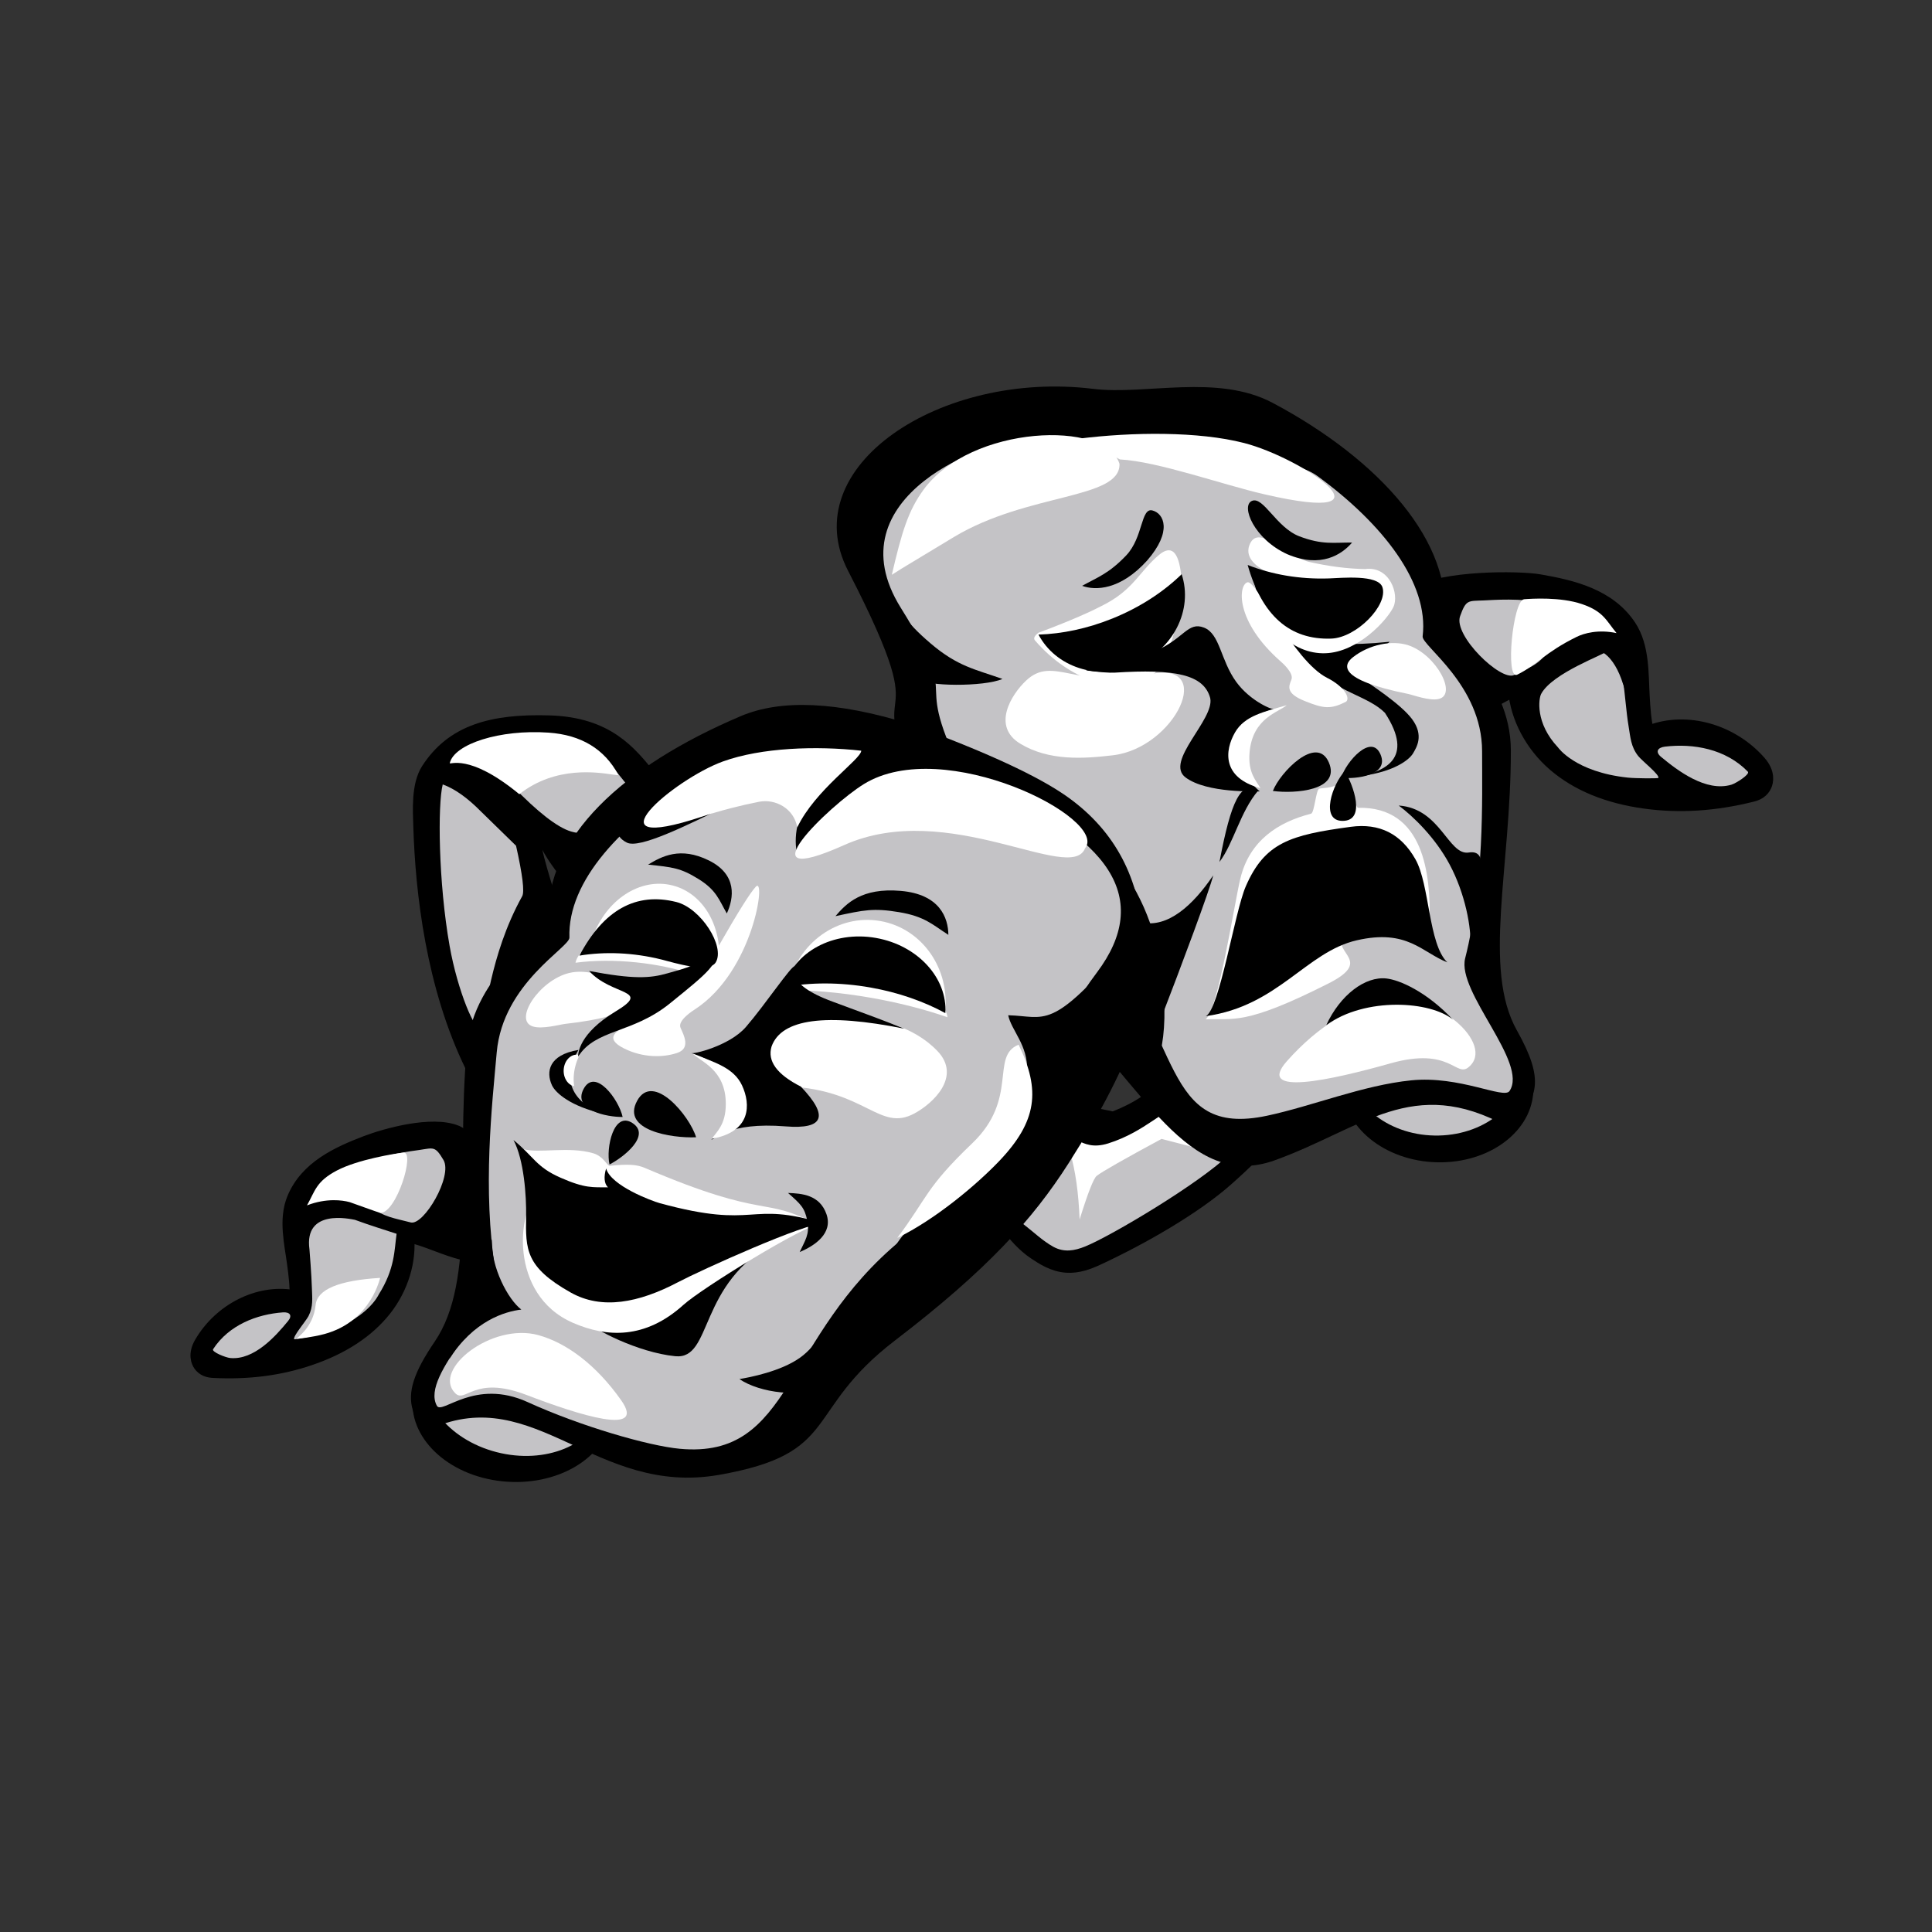 <?xml version="1.0" encoding="UTF-8"?>
<svg width="400px" height="400px" viewBox="0 0 400 400" version="1.1" xmlns="http://www.w3.org/2000/svg" xmlns:xlink="http://www.w3.org/1999/xlink">
    <rect x="0" y="0" width="400" height="400" fill="#333333" stroke="none"/>
    <!-- Generator: Sketch 58 (84663) - https://sketch.com -->
    <title>Roles</title>
    <desc>Created with Sketch.</desc>
    <g id="Roles" stroke="none" stroke-width="1" fill="none" fill-rule="evenodd">
        <g id="Group-36" transform="translate(198.5, 211) rotate(-4) translate(-198.5, -211) translate(2, 62)">
            <g id="Group-35" transform="translate(306.661, 85.132) rotate(19) translate(-306.661, -85.132) translate(239.161, 18.632)">
                <g id="Group-3" transform="translate(67.471, 66.067) scale(-1, -1) rotate(131) translate(-67.471, -66.067) translate(27.471, 11.567)" fill="#000000" stroke="#000000" stroke-width="2.637">
                    <path d="M40.373,34.985 C46.468,35.063 59.516,43.856 62.814,47.024 C67.794,51.806 73.101,57.553 73.044,65.258 C73.006,70.405 69.509,75.012 67.164,78.996 C65.849,81.23 64.604,83.346 63.818,85.556 C64.042,85.62 64.274,85.676 64.415,85.71 C72.233,87.583 78.475,94.941 79.597,103.603 C79.991,106.645 78.503,107.926 77.845,108.335 C77.312,108.668 76.715,108.837 76.073,108.837 C75.423,108.837 74.855,108.662 74.384,108.49 C66.908,105.76 60.657,102.098 55.275,97.294 C49.45,92.097 45.655,86.411 43.995,80.395 C42.316,74.311 43.074,67.788 45.822,62.936 C43.7,62.497 41.421,62.401 39.057,62.301 C34.773,62.12 30.342,61.933 26.267,59.647 C22.641,57.614 19.997,54.284 17.386,50.762 C11.686,43.075 5.283,33.989 1.442,23.415 C0.623,21.16 -0.079,18.711 0.334,16.082 C0.808,13.055 2.643,10.769 3.984,9.1 C7.446,4.788 11.708,0.378 17.061,0.378 C17.481,0.378 17.905,0.406 18.322,0.462 C20.234,0.714 21.958,1.55 23.479,2.288 C24.941,2.997 26.323,3.668 27.535,3.668 C27.685,3.668 27.833,3.658 27.976,3.637 C29.02,3.492 30.074,2.761 31.205,1.805 C34.493,6.827 37.549,17.887 40.373,34.985 Z" id="Shape"></path>
                </g>
                <path d="M45.573,14.734 C40.737,14.091 36.679,18.437 33.469,22.443 C32.139,24.103 30.761,25.885 30.421,28.063 C30.114,30.038 30.714,32.041 31.391,33.905 C34.964,43.742 40.862,52.337 46.952,60.561 C49.277,63.701 51.734,66.89 55.017,68.736 C61.914,72.614 70.649,69.661 77.751,73.063 C73.361,77.481 72.292,84.933 74.021,91.19 C75.749,97.447 79.851,102.623 84.476,106.758 C89.947,111.65 96.112,115.052 102.775,117.493 C103.23,117.66 103.752,117.821 104.169,117.561 C104.732,117.21 104.749,116.338 104.658,115.634 C103.688,108.171 98.175,101.665 91.45,100.046 C90.357,99.783 89.023,99.438 88.712,98.261 C88.558,97.674 88.725,97.05 88.916,96.478 C91.159,89.804 96.938,84.44 96.985,77.325 C97.029,70.741 92.137,65.532 87.617,61.183 C83.932,57.637 79.795,53.891 74.894,53.825 C71.76,53.783 68.81,55.277 65.816,56.286 C59.159,58.531 50.516,57.558 47.179,50.854 C44.171,44.81 47.053,37.093 51.455,32.191 C52.026,31.556 52.718,30.905 53.532,30.948 C54.659,31.009 55.321,32.299 56.016,33.274 C58.022,36.089 49.143,15.209 45.573,14.734 Z" id="Fill-4" fill="#000000" transform="translate(67.519, 66.184) scale(-1, -1) rotate(131) translate(-67.519, -66.184) "></path>
                <path d="M100.896,57.538 C100.945,57.872 101.073,58.182 100.901,58.507 L100.91,58.447 C100.717,65.67 96.528,71.084 93.775,77.128 C92.874,79.107 91.851,80.785 92.03,83.216 C92.125,84.514 93.568,88.979 92.958,89.333 C92.832,89.406 89.049,86.829 87.774,85.76 C79.334,78.685 79.265,72.488 79.265,72.488 C78.14,65.592 81.63,61.837 82.558,61.344 C86.94,59.016 98.2,61.974 98.81,61.624 C99.265,61.364 97.652,56.709 94.106,53.964 C92.97,52.942 91.733,53.502 90.79,53.942 C86.04,56.156 84.858,55.677 80.097,54.967 C77.067,54.515 74.227,41.13 77.645,38.619 C80.612,36.438 80.753,36.941 83.513,38.636 C85.287,39.726 90.134,42.437 93.83,46.265 C97.824,50.401 100.621,55.695 100.896,57.538 Z" id="Fill-10" fill="#C4C3C6" transform="translate(88.538, 63.251) scale(-1, -1) rotate(131) translate(-88.538, -63.251) "></path>
                <path d="M91.77,55.222 C94.724,55.224 96.301,58.954 94.45,65.05 C92.599,71.145 98.115,61.391 98.114,60.447 C98.112,58.32 99.52,48.096 94.209,48.093 C88.899,48.089 84.595,49.81 84.596,51.937 C84.598,54.064 86.459,55.218 91.77,55.222 Z" id="Oval" fill="#000000" transform="translate(91.439, 57.567) scale(-1, -1) rotate(131) translate(-91.439, -57.567) "></path>
                <path d="M87.212,53.202 C81.728,58.002 80.702,61.022 77.367,63.937 C75.244,65.793 72.478,49.272 74.699,48.485 C76.127,47.979 81.826,46.046 86.518,46.356 C91.21,46.667 92.219,48.317 94.999,50.306 C91.134,50.504 88.502,52.073 87.212,53.202 Z" id="Path" fill="#FFFFFF"></path>
                <path d="M121.459,78.674 C116.244,77.019 113.883,70.071 112.627,65.759 C112.184,64.236 113.075,63.732 114.484,64.455 C119.711,67.139 124.649,71.843 125.811,78.346 C125.939,79.062 122.441,78.986 121.459,78.674 Z" id="Fill-14" fill="#C4C3C6" transform="translate(119.164, 71.516) scale(-1, -1) rotate(131) translate(-119.164, -71.516) "></path>
                <path d="M31.369,58.075 C31.237,58.202 31.104,58.328 30.972,58.454 C30.893,58.56 30.813,58.644 30.734,58.771 L31.369,58.075 Z" id="Fill-16" fill="#D796A0" transform="translate(31.052, 58.423) scale(-1, -1) rotate(131) translate(-31.052, -58.423) "></path>
                <path d="M50.163,52.334 C49.773,49.449 48.128,45.358 45.229,43.614 C43.604,42.636 42.928,43.203 38.794,41.381 C37.72,40.909 37.256,40.771 36.282,40.326 C32.252,38.483 28.92,39.444 25.905,42.73 C24.038,44.764 21.938,46.543 20.36,48.893 C18.855,51.179 19.042,53.548 19.832,56.103 C21.739,62.26 35.043,83.301 40.981,90.573 C42.449,92.371 44.2,92.445 44.366,92.27 C45.331,91.253 44.113,90.474 43.675,89.65 C40.763,84.188 37.461,78.991 34.707,73.417 C33.614,71.207 33.18,69.139 33.295,67.177 C33.377,65.755 34.498,63.681 36.641,59.525 C37.749,57.375 38.474,56.123 39.516,54.746 C39.798,54.373 40.687,53.219 42.057,51.964 C42.057,51.964 43.986,50.196 46.046,49.75 C46.495,49.652 46.911,49.632 47.08,49.879 C47.13,49.951 47.229,50.149 47.051,50.686 C46.747,51.596 46.049,52.076 45.889,52.308 C44.648,54.098 44.274,55.735 44.716,57.044 C45.211,58.509 46.653,59.104 48.43,59.816 C49.925,60.414 52.012,60.864 52.235,60.324 C52.347,60.05 51.942,59.618 51.746,59.385 C50.157,57.497 50.476,54.651 50.163,52.334 Z" id="Fill-18" fill="#C4C3C6" transform="translate(35.742, 65.867) scale(-1, -1) rotate(131) translate(-35.742, -65.867) "></path>
                <path d="M33.892,55.793 C30.71,54.115 23.549,64.076 22.439,66.225 C20.935,69.134 9.296,66.475 8.5,63.902 C7.711,61.35 7.526,58.983 9.034,56.697 C10.614,54.349 12.718,52.57 14.587,50.536 C17.608,47.25 20.944,46.288 24.976,48.126 C25.95,48.57 26.415,48.708 27.489,49.179 C31.625,50.995 32.303,50.428 33.928,51.404 C33.943,51.413 33.958,51.422 33.973,51.432 C34.734,53.298 35.156,53.659 35.164,55.793 L33.892,55.793 Z" id="Shape" fill="#FFFFFF" transform="translate(21.532, 57.348) scale(-1, -1) rotate(131) translate(-21.532, -57.348) "></path>
            </g>
            <g id="Group-35-Copy" transform="translate(249.901, 162.922) rotate(-42) translate(-249.901, -162.922) translate(186.901, 100.922)">
                <g id="Group-3" transform="translate(62.728, 62.276) scale(-1, -1) rotate(131) translate(-62.728, -62.276) translate(24.728, 12.276)" fill="#000000" stroke="#000000" stroke-width="2.637">
                    <path d="M30.062,26.947 C36.842,51.069 57.12,40.029 60.126,42.92 C64.664,47.285 69.501,52.53 69.448,59.563 C69.414,64.261 66.227,68.465 64.09,72.102 C62.891,74.141 61.757,76.072 61.04,78.09 C61.245,78.148 61.456,78.199 61.584,78.23 C68.709,79.939 74.398,86.655 75.421,94.561 C75.78,97.338 74.423,98.507 73.824,98.88 C73.338,99.184 72.794,99.338 72.209,99.338 C71.616,99.338 71.098,99.178 70.67,99.022 C63.857,96.53 58.16,93.188 53.255,88.803 C47.946,84.059 44.488,78.87 42.975,73.379 C41.445,67.825 42.136,61.872 44.64,57.444 C42.706,57.043 40.629,56.955 38.474,56.864 C36.914,56.798 38.374,65.459 36.574,66.426 C33.87,67.88 27.867,61.727 25.637,60.475 C22.333,58.619 17.651,52.467 15.271,49.252 C10.076,42.236 4.815,30.973 1.315,21.322 C0.568,19.263 -0.071,17.028 0.305,14.628 C0.737,11.865 2.409,9.779 3.631,8.256 C6.787,4.32 13.55,0.345 18.429,0.345 C18.811,0.345 19.198,0.371 19.578,0.422 C21.32,0.651 22.891,1.415 24.278,2.088 C25.61,2.736 26.869,3.348 27.974,3.348 C28.111,3.348 28.246,3.339 28.376,3.32 C29.327,3.187 30.288,2.52 31.319,1.647 C34.315,6.231 33.896,14.664 30.062,26.947 Z" id="Shape"></path>
                </g>
                <path d="M43.469,14.308 C39.058,13.725 35.354,17.691 32.423,21.347 C31.209,22.862 29.951,24.487 29.639,26.474 C29.358,28.276 29.903,30.102 30.52,31.801 C33.772,40.769 39.146,48.603 44.696,56.099 C46.814,58.961 49.053,61.868 52.046,63.548 C58.334,67.08 66.304,64.381 72.78,67.48 C68.773,71.511 67.793,78.308 69.365,84.012 C70.937,89.717 74.675,94.435 78.891,98.203 C83.877,102.659 89.499,105.758 95.574,107.979 C95.989,108.132 96.465,108.278 96.846,108.04 C97.36,107.72 97.376,106.924 97.293,106.283 C96.414,99.477 91.39,93.548 85.257,92.077 C84.26,91.837 83.043,91.524 82.76,90.45 C82.62,89.916 82.773,89.346 82.948,88.824 C84.998,82.737 90.273,77.841 90.321,71.353 C90.365,65.349 85.907,60.601 81.787,56.638 C78.428,53.407 74.657,49.994 70.187,49.937 C67.328,49.901 64.636,51.266 61.905,52.188 C55.831,54.24 47.949,53.359 44.909,47.247 C42.169,41.737 44.803,34.698 48.822,30.224 C49.343,29.645 49.975,29.051 50.717,29.09 C51.745,29.144 52.348,30.32 52.982,31.208 C54.81,33.774 46.725,14.739 43.469,14.308 Z" id="Fill-4" fill="#000000" transform="translate(63.447, 61.208) scale(-1, -1) rotate(131) translate(-63.447, -61.208) "></path>
                <path d="M93.935,53.42 C93.98,53.724 94.096,54.007 93.939,54.303 L93.947,54.249 C93.766,60.836 89.942,65.776 87.426,71.289 C86.603,73.094 85.669,74.626 85.831,76.843 C85.916,78.026 87.23,82.097 86.672,82.42 C86.558,82.487 83.109,80.139 81.947,79.166 C74.253,72.719 74.194,67.068 74.194,67.068 C73.173,60.78 76.359,57.353 77.206,56.903 C81.204,54.777 91.473,57.467 92.029,57.148 C92.444,56.909 90.977,52.665 87.744,50.165 C86.708,49.234 85.58,49.745 84.719,50.147 C80.385,52.169 78.27,51.377 73.928,50.732 C71.165,50.322 69.62,38.475 72.74,36.182 C75.448,34.192 75.575,34.65 78.092,36.194 C79.709,37.187 84.129,39.655 87.498,43.144 C91.138,46.913 93.685,51.739 93.935,53.42 Z" id="Fill-10" fill="#C4C3C6" transform="translate(82.516, 58.639) scale(-1, -1) rotate(131) translate(-82.516, -58.639) "></path>
                <path d="M85.554,51.203 C88.248,51.203 89.685,54.604 87.992,60.163 C86.299,65.723 91.337,56.825 91.337,55.964 C91.337,54.024 92.628,44.7 87.784,44.7 C82.94,44.7 79.013,46.272 79.013,48.212 C79.013,50.152 80.71,51.203 85.554,51.203 Z" id="Oval" fill="#000000" transform="translate(85.253, 53.34) scale(-1, -1) rotate(131) translate(-85.253, -53.34) "></path>
                <path d="M80.843,49.897 C75.359,54.595 74.333,57.552 70.998,60.406 C68.875,62.222 66.11,46.05 68.331,45.279 C69.758,44.784 75.457,42.892 80.148,43.196 C84.84,43.499 85.848,45.115 88.628,47.062 C84.763,47.256 82.132,48.792 80.843,49.897 Z" id="Path" fill="#FFFFFF"></path>
                <path d="M112.609,72.601 C107.853,71.095 105.704,64.76 104.562,60.829 C104.158,59.44 104.971,58.98 106.256,59.639 C111.022,62.083 115.523,66.369 116.579,72.299 C116.695,72.952 113.504,72.885 112.609,72.601 Z" id="Fill-14" fill="#C4C3C6" transform="translate(110.52, 66.075) scale(-1, -1) rotate(131) translate(-110.52, -66.075) "></path>
                <path d="M30.226,54.114 C30.223,54.117 30.22,54.121 30.217,54.125 C30.215,54.128 30.214,54.131 30.212,54.135 L30.226,54.114 Z" id="Fill-16" fill="#D796A0" transform="translate(30.219, 54.124) scale(-1, -1) rotate(131) translate(-30.219, -54.124) "></path>
                <path d="M50.824,48.259 C50.471,45.629 48.973,41.899 46.33,40.31 C44.849,39.419 44.231,39.937 40.461,38.279 C39.483,37.849 39.059,37.723 38.171,37.318 C34.497,35.64 26.177,36.426 23.425,39.425 C21.721,41.282 19.804,42.905 18.363,45.049 C16.989,47.135 17.158,49.295 17.877,51.624 C19.611,57.239 28.853,76.367 34.265,82.995 C35.602,84.633 37.199,84.699 37.35,84.54 C38.232,83.611 39.267,75.46 41.338,66.855 C41.549,65.978 39.502,62.022 38.121,58.637 C36.739,55.253 40.16,51.722 41.111,50.466 C41.368,50.126 42.181,49.072 43.431,47.927 C43.431,47.927 45.191,46.313 47.071,45.905 C47.48,45.816 47.86,45.797 48.014,46.022 C48.059,46.088 48.15,46.268 47.987,46.758 C47.709,47.589 47.072,48.027 46.926,48.238 C45.793,49.871 45.45,51.364 45.853,52.558 C46.303,53.893 44.259,54.377 45.879,55.025 C47.242,55.569 49.145,55.978 49.349,55.486 C49.452,55.235 52.442,54.901 52.263,54.688 C50.815,52.967 51.109,50.371 50.824,48.259 Z" id="Fill-18" fill="#C4C3C6" transform="translate(34.801, 60.524) scale(-1, -1) rotate(131) translate(-34.801, -60.524) "></path>
                <path d="M38.835,53.962 C33.557,61.053 30.581,65.252 29.906,66.559 C29.531,67.286 29.734,70.518 30.514,76.255 C27.991,71.355 25.443,67.438 22.87,64.504 C20.631,61.952 21.412,61.81 23.383,61.657 C24.811,61.545 26.72,61.761 29.242,59.454 C35.246,53.962 36.869,47.431 38.35,48.322 C38.364,48.33 41.091,49.677 41.105,49.686 C41.118,49.694 48.114,50.292 48.121,52.24 L38.835,53.962 Z" id="Shape" fill="#FFFFFF" transform="translate(34.816, 62.248) scale(-1, -1) rotate(251) translate(-34.816, -62.248) "></path>
            </g>
            <g id="Group-99" transform="translate(247.617, 101.491) scale(-1, 1) rotate(1) translate(-247.617, -101.491) translate(153.117, 6.491)">
                <g id="Group-93">
                    <g id="Group-94" transform="translate(0.206, 0.337)">
                        <g id="Group-22" transform="translate(28.923, 144.711)">
                            <path d="M20.274,34.809 C31.138,34.029 39.679,26.441 39.351,17.862 C39.023,9.282 29.95,2.959 19.086,3.739 C8.222,4.519 -0.319,12.107 0.009,20.687 C0.337,29.266 9.41,35.589 20.274,34.809 Z" id="Oval" fill="#000000"></path>
                            <path d="M20.393,29.232 C30.328,28.58 38.108,21.519 37.771,13.461 C37.433,5.402 29.105,-0.603 19.17,0.048 C9.235,0.7 1.454,7.761 1.792,15.819 C2.129,23.878 10.457,29.883 20.393,29.232 Z" id="Oval-Copy" fill="#C4C3C6"></path>
                        </g>
                        <path d="M114.77,146.168 C133.522,132.845 139.147,119.344 146.531,108.652 C167.163,78.775 144.564,98.211 169.426,61.734 C183.072,41.713 155.503,18.162 123.603,18.167 C112.769,18.169 98.524,11.872 86.396,16.522 C62.816,25.564 45.647,40.826 45.644,57.139 C45.644,59.343 30.577,66.671 28.689,81.933 C25.707,106.051 29.028,127.542 20.388,139.306 C13.595,148.556 13.784,152.973 19.952,159.296 C40.644,151.001 49.607,163.368 66.829,172.096 C84.052,180.824 96.019,159.492 114.77,146.168 Z" id="Oval" fill="#000000" transform="translate(94.157, 94.472) rotate(-12) translate(-94.157, -94.472) "></path>
                        <path d="M120.206,22.892 C129.931,21.803 163.016,31.277 150.771,55.378 C138.525,79.479 151.533,65.739 139.078,95.613 C134.62,106.304 132.556,104.663 116.402,126.681 C100.249,148.699 106.72,169.5 84.399,166.759 C74.871,165.589 64.099,162.205 54.025,162.063 C43.952,161.921 35.252,167.66 33.941,166.049 C29.474,160.556 43.064,144.679 40.688,137.863 C35.349,122.552 34.346,105.709 33.458,95.45 C32.275,81.793 44.056,72.611 43.648,70.689 C41.34,59.821 49.845,46.779 62.412,35.764 C66.536,32.149 77.002,30.337 85.572,27.218 C114.237,25.979 110.481,23.982 120.206,22.892 Z" id="Path" fill="#C4C3C6"></path>
                        <g id="Group-28" transform="translate(40.914, 48.934)">
                            <g id="Group-29" transform="translate(54.109, 75.268) scale(1, -1) rotate(-11) translate(-54.109, -75.268) translate(4.609, 46.768)">
                                <g id="Group-32" transform="translate(28.229, 25.606) rotate(-2) translate(-28.229, -25.606) translate(1.229, 3.606)">
                                    <path d="M9.751,36.587 C10.393,36.781 9.076,43.775 10.536,43.031 C12.956,41.798 14.833,42.674 16.151,42.836 C16.864,42.924 18.639,38.382 19.391,38.431 C26.428,38.895 33.226,37.044 37.426,30.223 C40.321,25.522 50.207,5.732 53.295,4.688 C47.717,3.162 46.156,0.883 26.785,3.897 C16.671,5.47 23.809,9.377 21.079,12.137 C15.226,18.055 8.897,23.53 6.093,25.305 C4.995,26 5.795,1.301 2.808,9.972 C-0.179,18.642 -3.416,32.622 9.751,36.587 Z" id="Path-Copy-69" fill="#FFFFFF"></path>
                                    <path d="M12.4,33.309 C24.828,35.57 30.319,35.724 36.881,28.304 C40.73,23.951 49.898,5.785 53.049,5.301 C38.173,2.653 29.214,11.527 18.485,10.579 C7.757,9.632 6.427,4.026 2.054,0.438 C4.643,5.257 0.536,16.844 1.746,22.787 C2.955,28.73 6.506,32.237 12.4,33.309 Z" id="Path-Copy-10" fill="#000000"></path>
                                </g>
                                <path d="M62.859,25.882 C68.026,23.971 64.446,20.229 56.176,16.317 C52.743,14.694 50.427,11.959 48.77,10.204 C51.229,23.062 54.499,39.013 55.486,42.002 C55.765,34.421 57.692,27.794 62.859,25.882 Z" id="Path-Copy-70" fill="#000000" transform="translate(57.017, 26.103) rotate(48) translate(-57.017, -26.103) "></path>
                                <path d="M90.799,47.714 C69.782,26.299 56.517,13.614 51.004,9.659 C47.571,7.196 48.362,16.288 56.4,28.389 C61.73,36.413 68.685,42.277 77.265,45.983 L90.799,47.714 Z" id="Path-Copy-94" fill="#000000" transform="translate(69.939, 28.484) rotate(42) translate(-69.939, -28.484) "></path>
                            </g>
                            <path d="M102.921,9.169 C113.585,10.686 120.167,17.554 121.069,21.639 C114.564,18.207 112.549,17.06 105.182,16.615 C97.816,16.171 94.57,17.927 88.909,19.697 C90.992,16.047 100.696,8.852 102.921,9.169 Z" id="Path-Copy-90" fill="#000000" transform="translate(104.989, 15.399) scale(-1, 1) rotate(-138) translate(-104.989, -15.399) "></path>
                        </g>
                        <path d="M64.902,98.042 C69.382,99.879 63.821,105.983 60.489,107.366 C60.017,104.011 60.423,96.204 64.902,98.042 Z" id="Path-Copy-79" fill="#000000" transform="translate(63.457, 102.566) scale(-1, 1) rotate(-198) translate(-63.457, -102.566) "></path>
                        <path d="M85.504,97.636 C88.494,110.266 88.327,114.942 84.189,114.393 C85.817,108.938 84.403,102.351 85.504,97.636 Z" id="Path-Copy-92" fill="#000000" transform="translate(85.869, 106.036) scale(-1, 1) rotate(-151) translate(-85.869, -106.036) "></path>
                        <path d="M37.736,116.375 C42.056,116.375 42.056,106.435 50.553,104.498 C47.93,107.176 44.102,112.273 42.056,118.182 C39.85,124.555 39.557,131.809 40.539,136.178 C40.483,135.211 35.398,130.897 34.856,129.929 C33.932,128.279 32.095,121.334 32.936,122.248 C33.49,122.851 36.222,123.982 36.776,124.056 C36.696,122.13 33.416,116.375 37.736,116.375 Z" id="Path" fill="#000000" transform="translate(41.637, 120.338) rotate(4) translate(-41.637, -120.338) "></path>
                        <path d="M73.017,90.934 C78.838,93.439 70.949,101.046 67.112,102.521 C66.499,97.946 67.195,88.428 73.017,90.934 Z" id="Path-Copy-81" fill="#000000" transform="translate(71.01, 96.521) rotate(-95) translate(-71.01, -96.521) "></path>
                        <g id="Group-24" transform="translate(61.72, 76.256) rotate(6) translate(-61.72, -76.256) translate(46.72, 50.756)" fill="#000000">
                            <g id="Group-25" transform="translate(14.784, 25.477) rotate(5) translate(-14.784, -25.477) translate(2.284, 1.477)">
                                <path d="M14.779,39.498 C19.258,41.152 13.698,46.645 10.365,47.889 C9.893,44.87 10.299,37.844 14.779,39.498 Z" id="Path-Copy-86" transform="translate(13.333, 43.569) rotate(-103) translate(-13.333, -43.569) "></path>
                                <path d="M8.524,26.749 C13.728,20.074 6.759,24.203 0.779,21.192 C9.512,19.61 12.524,18.245 15.372,16.092 C18.22,13.938 23.104,4.759 24.269,0.454 C24.975,9.118 22.751,13.142 17.972,21.42 C13.939,28.406 8.215,30.701 5.788,35.058 C2.369,46.131 9.563,46.441 13.918,46.312 C7.481,47.263 3.671,45.884 2.456,44.689 C1.538,43.786 -0.76,41.862 0.746,37.857 C2.141,34.145 7.262,28.367 8.524,26.749 Z" id="Path"></path>
                            </g>
                        </g>
                        <path d="M109.857,70.895 C115.892,70.823 123.081,71.054 128.654,75.276 C134.227,79.498 129.445,85.614 126.088,88.161 C119.89,92.864 115.887,85.074 100.638,86.775 C86.313,88.373 96.818,71.05 109.857,70.895 Z" id="Path-Copy-74" fill="#FFFFFF" transform="translate(112.486, 80.289) scale(-1, 1) rotate(179) translate(-112.486, -80.289) "></path>
                        <g id="Group-33" transform="translate(109.352, 32.384) rotate(5) translate(-109.352, -32.384) translate(59.852, 12.884)" fill="#FFFFFF">
                            <path d="M42.746,16.437 C35.052,18.222 22.946,25.17 14.534,28.742 C-12.621,40.273 5.496,22.701 16.844,17.547 C25.702,13.525 39.154,11.285 50.391,10.721 C50.702,12.43 47.154,12.866 42.746,16.437 Z" id="Shape"></path>
                            <path d="M78.464,45.368 C69.283,47.846 55.283,23.542 61.519,8.092 C63.508,3.163 66.439,-0.223 72.959,-6.777 C72.985,-2.351 72.844,-9.613 73.14,8.244 C73.435,26.101 84.854,41.647 78.464,45.368 Z" id="Path-Copy-88" transform="translate(70.187, 19.383) rotate(112) translate(-70.187, -19.383) "></path>
                        </g>
                        <path d="M48.665,71.795 C52.277,71.754 56.484,74.171 58.846,77.675 C60.232,79.73 60.681,83.146 45.642,81.388 C44.698,81.277 40.999,81.441 39.34,80.449 C35.786,78.386 42.621,71.865 48.665,71.795 Z" id="Path-Copy-84" fill="#FFFFFF" transform="translate(48.923, 76.835) scale(-1, -1) rotate(157) translate(-48.923, -76.835) "></path>
                        <path d="M71.746,77.198 C72.475,78.518 73.309,79.858 69.579,81.923 C65.85,83.988 64.438,84.341 61.06,83.116 C60.075,82.421 61.086,79.939 64.368,77.739 C70.912,73.351 76.362,55.798 78.329,56.099 C80.259,56.395 81.936,63.698 73.519,73.172 C73.379,73.329 71.016,75.878 71.746,77.198 Z" id="Path" fill="#FFFFFF" transform="translate(70.299, 69.958) rotate(2) translate(-70.299, -69.958) "></path>
                        <path d="M57.268,145.337 C63.801,145.269 71.643,147.985 79.43,153.965 C87.218,159.945 71.226,159.546 58.4,158.482 C45.574,157.418 45.697,164.032 42.697,162.336 C36.266,158.808 46.336,145.451 57.268,145.337 Z" id="Path-Copy-76" fill="#FFFFFF" transform="translate(61.082, 153.976) scale(-1, -1) rotate(186) translate(-61.082, -153.976) "></path>
                        <path d="M54.983,140.853 C57.653,140.838 63.449,142.492 69.669,147.648 C64.651,144.367 51.109,145.115 43.756,151.956 C45.854,145.412 50.515,140.879 54.983,140.853 Z" id="Path-Copy-83" fill="#000000" transform="translate(56.713, 146.405) scale(-1, 1) rotate(12) translate(-56.713, -146.405) "></path>
                        <g id="Group-30" transform="translate(106.163, 64.243) scale(1, -1) rotate(-17) translate(-106.163, -64.243) translate(88.663, 52.243)">
                            <path d="M33.096,18.041 C26.316,17.858 21.112,17.989 17.485,18.434 C11.307,19.193 8.678,22.06 3.939,23.62 C0.78,24.661 -0.139,22.83 1.181,18.127 C6.45,6.347 11.899,0.457 17.529,0.457 C22.734,0.457 30.756,6.305 34.335,16.832 C34.512,17.353 34.099,17.756 33.096,18.041 Z" id="Path" fill="#FFFFFF"></path>
                            <path d="M17.147,4.255 C25.542,4.255 32.439,10.15 33.206,17.682 C28.631,15.998 23.365,15.038 17.76,15.038 C11.63,15.038 5.904,16.186 1.045,18.175 C1.556,10.409 8.57,4.255 17.147,4.255 Z" id="Combined-Shape-Copy-19" fill="#000000"></path>
                        </g>
                        <g id="Group-31" transform="translate(63.583, 60.621) rotate(-187) translate(-63.583, -60.621) translate(47.583, 48.621)">
                            <path d="M16.824,11.4 C11.684,11.043 6.794,11.893 2.553,13.665 C3.904,5.632 10.079,-0.249 17.035,0.234 C23.826,0.706 29.618,7.642 30.757,10.302 C31.895,12.961 29.705,18.804 24.614,17.938 C21.102,17.874 17.138,18.216 13.002,19.014 C8.427,19.897 2.4,26.526 0.632,22.368 C-1.136,18.209 5.187,15.633 11.567,14.402 C14.92,13.755 20.071,11.625 16.824,11.4 Z" id="Path" fill="#FFFFFF"></path>
                            <path d="M17.572,3.087 C22.82,3.087 29.632,9.624 28.533,13.356 C27.739,16.054 20.128,15.556 17.561,15.556 C11.444,15.555 5.716,16.785 0.811,18.927 C3.397,8.366 8.984,3.086 17.572,3.087 Z" id="Path-Copy-73" fill="#000000" transform="translate(14.731, 11.007) rotate(4) translate(-14.731, -11.007) "></path>
                        </g>
                        <path d="M98.947,68.849 C102.97,70.172 107.905,71.101 113.753,71.633 C110.878,72.267 108.892,72.597 107.794,72.623 C95.374,72.917 89.442,74.582 88.573,79.613 C88.03,84.097 99.217,91.865 95.08,95.53 C90.942,99.196 80.889,99.631 80.051,99.734 C83.003,96.617 84.449,93.031 82.96,89.481 C81.471,85.931 80.375,83.781 75.494,83.004 C75.761,83.336 80.36,80.982 82.915,76.727 C85.801,71.922 85.375,66.525 88.594,64.943 C91.813,63.361 92.914,66.863 98.947,68.849 Z" id="Path-2" fill="#000000"></path>
                        <path d="M81.436,91.486 C80.185,84.395 74.659,83.754 72.933,82.439 C77.572,83.394 81.747,83.786 84.078,87.121 C86.551,90.659 87.636,96.241 79.85,99.076 C80.545,97.492 82.186,95.74 81.436,91.486 Z" id="Path" fill="#FFFFFF"></path>
                        <path d="M100.821,52.423 C92.835,51.734 91.526,47.836 92.832,45.72 C94.138,43.604 98.045,48.411 103.171,48.651 C108.358,48.869 110.498,47.824 114.133,46.842 C112.899,49.441 109.096,52.988 100.821,52.423 Z" id="Path-Copy-70" fill="#000000" transform="translate(103.263, 48.833) rotate(39) translate(-103.263, -48.833) "></path>
                        <path d="M68.768,51.902 C76.132,50.305 80.357,44.107 78.254,42.621 C76.15,41.135 72.209,46.929 67.152,47.75 C62.094,48.534 59.959,47.528 56.174,46.741 C57.752,49.646 61.405,53.333 68.768,51.902 Z" id="Path-Copy-93" fill="#000000" transform="translate(67.484, 47.3) rotate(-17) translate(-67.484, -47.3) "></path>
                    </g>
                </g>
            </g>
            <g id="Group-34" transform="translate(145.734, 163.015) rotate(-6) translate(-145.734, -163.015) translate(12.234, 41.515)">
                <g id="Group-88" transform="translate(113.82, 122.686) rotate(-5) translate(-113.82, -122.686) translate(9.32, 15.686)">
                    <g id="Group-26" transform="translate(104.756, 106.998) scale(1, -1) rotate(142) translate(-104.756, -106.998) translate(36.256, 25.498)">
                        <g id="Group-3" transform="translate(2.112, 8.61)" fill="#000000" stroke="#000000" stroke-width="2.637">
                            <path d="M125.39,153.262 C118.577,150.77 112.88,147.428 107.975,143.043 C102.666,138.299 99.208,133.11 97.695,127.619 C96.165,122.065 96.856,116.112 99.36,111.684 C97.426,111.283 95.349,111.195 93.194,111.104 C89.29,110.939 85.253,110.768 81.538,108.681 C78.234,106.826 75.824,103.787 73.445,100.572 C68.25,93.556 62.415,85.263 58.914,75.612 C58.168,73.553 57.528,71.318 57.904,68.918 C58.337,66.155 60.009,64.069 61.231,62.546 C64.386,58.61 68.27,54.585 73.149,54.585 C73.531,54.585 73.918,54.611 74.298,54.662 C76.04,54.891 77.611,55.655 78.998,56.328 C80.33,56.976 81.589,57.588 82.694,57.588 C82.831,57.588 82.966,57.579 83.096,57.56 C84.289,57.394 85.496,56.387 86.838,55.188 L87.786,54.34 C95.981,47.006 85.88,52.749 96.373,49.826 C97.485,49.516 85.023,49.756 85.216,49.61 C85.185,49.516 98.06,48.878 97.968,48.673 C97.219,47.023 96.132,45.447 94.981,43.779 C92.983,40.883 111.097,25.85 108.922,20.302 C108.891,20.361 108.859,20.419 108.828,20.476 C108.721,20.677 108.613,20.877 108.501,21.073 C105.807,25.832 101.368,28.254 97.073,30.596 C95.413,31.502 93.844,32.358 92.383,33.337 C91.29,34.07 90.242,34.889 89.13,35.755 C87.277,37.2 85.36,38.696 83.17,39.813 C79.773,41.547 76.016,42.321 70.987,42.321 C68.83,42.321 66.637,42.181 64.516,42.046 C62.441,41.914 60.295,41.777 58.233,41.777 C56.518,41.777 55.015,41.872 53.638,42.064 C52.916,42.165 52.196,42.298 51.433,42.438 C49.797,42.74 48.106,43.051 46.327,43.051 L46.157,43.05 C38.877,42.97 19.844,46.27 14.52,41.18 C8.421,35.348 8.837,39.805 3.967,32.721 C0.601,27.823 -0.244,27.126 0.863,20.012 C1.189,17.916 2.192,17.023 3.014,16.644 C2.841,15.793 23.999,9.584 26.742,18.663 L35.315,25.141 C35.683,26.358 43.912,24.698 44.551,25.485 C46.245,27.568 51.634,28.693 55.844,28.693 C56.327,28.693 56.779,28.677 57.187,28.648 C57.36,28.635 57.563,28.573 57.619,28.553 C57.862,28.46 58.037,28.291 58.103,28.228 C58.273,28.065 75.934,12.137 90.447,4.511 C95.994,1.596 102.626,-2.151 113.879,2.225 C125.131,6.601 131.673,11.909 133.299,21.174 C133.966,24.98 131.547,29.736 130.162,32.737 C124.503,45.005 114.826,62.166 100.859,74.26 C98.49,76.311 95.595,78.514 92.085,79.297 C91.298,79.474 90.488,79.563 89.678,79.563 C86.385,79.563 83.478,78.135 81.703,75.644 C81.59,75.484 81.477,75.317 81.364,75.148 C81.29,75.039 81.202,74.907 81.114,74.783 C81.086,74.812 81.057,74.845 81.026,74.879 C77.77,78.504 75.276,84.44 77.497,88.906 C79.567,93.068 84.447,93.517 86.449,93.517 C88.225,93.517 90.065,93.211 91.772,92.635 C92.399,92.424 93.022,92.188 93.646,91.952 C95.836,91.126 95.808,87.882 98.335,87.882 L98.472,87.883 C104.028,87.954 111.84,94.269 114.846,97.16 C119.384,101.525 124.221,106.77 124.168,113.803 C124.134,118.501 120.947,122.705 118.81,126.342 C117.611,128.381 116.477,130.312 115.76,132.33 C115.965,132.388 116.176,132.439 116.304,132.47 C123.429,134.179 129.118,140.895 130.141,148.801 C130.5,151.578 129.143,152.747 128.544,153.12 C128.058,153.424 127.514,153.578 126.929,153.578 C126.336,153.578 125.818,153.418 125.39,153.262 Z" id="Fill-1"></path>
                        </g>
                        <path d="M60.472,39.568 C60.472,39.568 59.995,39.75 59.455,39.79 C55.517,40.082 47.693,39.182 44.93,35.782 C43.987,34.621 43.519,33.102 43.073,31.628 C42.371,29.305 41.669,26.98 40.967,24.656 C38.624,16.902 24.781,33.639 30.766,39.362 C35.582,43.967 41.608,49.047 48.293,49.121 C50.701,49.148 53.067,48.49 55.455,48.155 C65.096,46.804 75.493,50.619 84.301,46.122 C87.534,44.472 90.242,41.82 93.284,39.781 C98.63,36.197 105.34,34.178 108.642,28.345 C109.181,27.395 109.638,26.33 110.477,25.692 C111.314,25.053 112.702,25.102 113.139,26.114 C113.334,26.566 113.295,27.09 113.291,27.589 C113.251,33.441 118.353,37.584 120.732,42.825 C121.007,43.43 121.252,44.09 121.185,44.762 C121.015,46.461 119.146,47.147 117.633,47.569 C107.243,50.463 98.722,58.342 90.417,65.764 C88.952,67.073 87.378,68.425 85.503,68.688 C82.25,69.144 79.387,66.222 76.131,65.792 C71.72,65.208 68.016,69.174 65.086,72.83 C63.871,74.345 62.613,75.971 62.302,77.957 C62.02,79.759 62.566,81.585 63.182,83.284 C66.434,92.252 71.808,100.087 77.358,107.583 C79.476,110.444 81.715,113.351 84.709,115.032 C90.997,118.563 98.967,115.864 105.442,118.963 C101.435,122.994 100.455,129.791 102.027,135.495 C103.599,141.2 107.337,145.918 111.553,149.686 C116.54,154.143 122.161,157.241 128.237,159.463 C128.652,159.615 129.128,159.761 129.508,159.524 C130.023,159.203 130.039,158.408 129.956,157.766 C129.076,150.961 124.052,145.031 117.919,143.56 C116.922,143.321 115.706,143.007 115.423,141.934 C115.282,141.399 115.435,140.829 115.61,140.307 C117.66,134.22 122.936,129.324 122.983,122.836 C123.028,116.832 118.569,112.084 114.45,108.122 C111.091,104.891 107.32,101.477 102.849,101.42 C99.991,101.384 97.299,102.749 94.567,103.671 C88.493,105.723 80.611,104.842 77.571,98.73 C74.832,93.22 77.466,86.181 81.484,81.708 C82.006,81.128 82.638,80.534 83.38,80.573 C84.408,80.627 85.011,81.803 85.644,82.692 C87.472,85.257 90.821,86.07 93.734,85.42 C96.645,84.769 99.2,82.897 101.532,80.878 C113.619,70.412 123.304,55.161 130.203,40.202 C131.456,37.486 132.659,34.488 132.135,31.498 C130.828,24.047 123.583,19.677 117.904,16.656 C113.253,14.181 111.295,12.104 108.655,11.565 C106.621,11.15 102.453,10.738 93.563,15.41 C79.893,22.592 62.827,37.709 61.758,38.733 C61.64,38.847 61.189,39.294 60.472,39.568 Z" id="Fill-4" fill="#000000"></path>
                        <g id="Group-5" transform="translate(112.485, 20.707) rotate(5) translate(-112.485, -20.707) translate(90.985, 2.207)">
                            <path d="M0.55,18.545 C6.988,14.589 9.015,12.959 10.774,12.102 C15.426,9.835 29.488,14.425 30.903,15.78 C32.131,16.957 31.986,17.9 30.557,18.665 C30.093,18.914 29.048,20.475 27.423,23.349 C20.678,26.93 15.829,28.679 12.877,28.596 C5.664,28.396 -1.116,19.569 0.55,18.545 Z" id="Fill-6" fill="#C4C3C6"></path>
                            <path d="M19.177,14.986 C21.585,15.212 23.805,14.998 25.816,14.521 C33.706,12.646 38.375,6.699 38.56,7.207 C39.047,13.26 36.593,18.317 31.198,22.378 C23.105,28.469 13.554,31.038 10.621,28.236 C10.234,27.865 15.06,28.033 19.177,14.986 Z" id="Path-Copy-2" fill="#FFFFFF" transform="translate(24.61, 18.272) rotate(231) translate(-24.61, -18.272) "></path>
                        </g>
                        <g id="Group-8" transform="translate(19.209, 37.959) rotate(-36) translate(-19.209, -37.959) translate(6.709, 22.959)">
                            <path d="M5.913,0.316 C5.633,-0.099 14.605,4.205 18.271,7.87 C19.953,9.551 21.175,11.624 21.954,13.846 C23.132,17.208 24.441,20.56 24.74,24.245 C25.034,27.86 22.27,30.274 19.108,29.022 C16.797,28.107 15.061,26.162 12.944,24.902 C12.313,24.209 11.682,23.517 11.052,22.824 C2.638,12.583 2.5,10.901 0.809,6.825 C0.048,4.992 0.526,2.972 0.614,2.654 C0.732,2.228 0.655,1.695 1.085,1.471 C1.59,1.208 1.862,1.717 2.066,2.051 C3.32,4.092 7.292,10.497 7.709,10.04 C8.803,11.336 13.592,17.486 14.597,18.861 C15.047,19.3 9.879,9.638 9.377,9.127 C8.78,8.227 6.969,4.165 6.174,1.913 C5.708,0.592 6.14,0.652 5.913,0.316 Z" id="Fill-8" fill="#C4C3C6"></path>
                            <path d="M18.377,8.061 C20.04,9.763 21.249,11.861 22.019,14.11 C22.955,16.841 23.973,19.566 24.492,22.463 C22.618,21.791 18.695,14.091 14.532,9.795 C11.811,6.988 6.965,3.736 6.695,3.324 C6.339,2.397 5.542,-0.09 6.498,0.005 C8.942,0.247 15.771,5.395 18.377,8.061 Z" id="Path" fill="#FFFFFF"></path>
                            <path d="M10.297,10.197 C12.53,12.226 14.906,13.929 16.85,16.607 C17.742,17.836 18.38,19.36 18.775,20.997 C19.256,22.987 19.782,24.97 20.031,27.086 C19.011,26.612 16.951,21.017 14.719,17.914 C13.26,15.887 10.64,13.555 10.497,13.256 C9.84,10.856 10.162,11.391 9.962,11.237 C9.446,10.839 9.338,10.209 9.471,9.479 C9.684,9.835 10.029,9.953 10.297,10.197 Z" id="Path-Copy-66" fill="#FFFFFF" transform="translate(14.725, 18.282) rotate(169) translate(-14.725, -18.282) "></path>
                        </g>
                        <path d="M115.469,138.047 C114.646,139.853 113.712,141.384 113.873,143.601 C113.959,144.785 115.273,148.855 114.715,149.178 C114.6,149.245 111.151,146.898 109.989,145.924 C102.295,139.477 102.237,133.826 102.237,133.826 C101.215,127.538 102.874,124.078 103.745,120.797 C105.295,120.922 109.753,121.374 112.825,121.51 C113.791,121.734 123.482,123.439 119.093,130.81 C119.021,130.93 116.527,135.728 115.469,138.047 Z M110.553,117.758 C107.568,118.639 105.508,118.016 101.971,117.491 C99.207,117.08 97.663,105.233 100.783,102.94 C103.491,100.95 103.618,101.409 106.135,102.952 C107.752,103.945 112.172,106.414 115.541,109.902 C117.251,111.674 118.721,113.678 119.823,115.48 C119.54,115.393 119.228,115.346 118.885,115.346 C115.001,115.346 111.706,116.357 110.553,117.758 Z" id="Shape" fill="#C4C3C6"></path>
                        <path d="M115.245,118.559 C115.06,118.533 108.692,118.204 108.526,118.133 C105.433,116.821 106.822,103.611 108.984,104.77 C110.407,105.533 117.15,109.775 120.244,113.568 C123.338,117.362 122.733,119.208 123.118,122.632 C121.573,121.132 119.966,120.148 118.526,119.517 C117.249,118.959 116.102,118.677 115.245,118.559 Z" id="Shape" fill="#FFFFFF"></path>
                        <path d="M105.511,129.503 C112.142,134.967 114.646,139.093 113.022,141.88 C110.586,146.06 112.291,149.689 112.025,149.81 C111.979,149.83 109.6,147.661 108.019,145.701 C101.6,137.742 105.662,129.278 105.511,129.503 Z" id="Path" fill="#FFFFFF" transform="translate(108.941, 139.654) rotate(-13) translate(-108.941, -139.654) "></path>
                        <path d="M112.368,37.183 L121.811,33.498 C125.518,31.971 128.682,31.28 131.302,31.426 C130.651,35.669 124.227,50.424 116.921,61.656 C111.712,69.663 104.913,76.141 104.625,74.552 C104.17,72.044 108.606,60.482 107.116,46.305 C107.007,45.263 108.757,42.222 112.368,37.183 Z" id="Fill-12" fill="#C4C3C6"></path>
                        <path d="M125.408,157.936 C120.652,156.431 118.504,150.096 117.361,146.165 C116.958,144.776 117.771,144.316 119.056,144.974 C123.821,147.419 128.322,151.704 129.378,157.634 C129.494,158.287 126.304,158.22 125.408,157.936 Z" id="Fill-14" fill="#C4C3C6"></path>
                        <path d="M79.663,82.956 C79.66,82.959 79.657,82.963 79.655,82.967 C79.653,82.97 79.651,82.973 79.649,82.977 L79.663,82.956 Z" id="Fill-16" fill="#D796A0"></path>
                        <path d="M90.496,78.299 C90.143,75.668 88.645,71.939 86.002,70.35 C84.52,69.459 83.903,69.977 80.133,68.319 C79.154,67.889 78.731,67.763 77.843,67.358 C74.168,65.68 71.128,66.558 68.376,69.558 C66.672,71.414 64.755,73.037 63.314,75.181 C61.94,77.267 62.109,79.428 62.828,81.757 C64.562,87.371 76.683,106.549 82.095,113.177 C83.433,114.816 85.03,114.881 85.181,114.722 C86.062,113.794 84.952,113.085 84.552,112.333 C81.901,107.354 78.892,102.617 76.383,97.536 C75.388,95.521 74.994,93.636 75.1,91.847 C75.176,90.549 76.2,88.657 78.157,84.866 C79.169,82.905 79.832,81.762 80.783,80.506 C81.04,80.166 81.852,79.112 83.103,77.967 C83.103,77.967 84.863,76.353 86.742,75.945 C87.152,75.856 87.531,75.837 87.686,76.062 C87.731,76.128 87.821,76.308 87.658,76.798 C87.381,77.629 86.743,78.067 86.597,78.278 C85.464,79.911 85.122,81.404 85.525,82.598 C85.975,83.933 87.29,84.475 88.91,85.123 C90.274,85.668 92.177,86.077 92.38,85.584 C92.483,85.334 92.113,84.941 91.935,84.728 C90.487,83.007 90.78,80.411 90.496,78.299 Z" id="Fill-18" fill="#C4C3C6"></path>
                        <path d="M85.968,74.355 C83.069,72.824 76.543,81.916 75.531,83.877 C74.16,86.532 63.554,84.106 62.828,81.757 C62.109,79.428 61.94,77.267 63.314,75.181 C64.755,73.037 66.672,71.414 68.376,69.558 C71.128,66.558 74.168,65.68 77.843,67.358 C78.731,67.763 79.154,67.889 80.133,68.319 C83.903,69.977 84.52,69.459 86.002,70.35 C86.016,70.358 86.029,70.366 86.043,70.375 C86.736,72.079 87.121,72.408 87.128,74.355 L85.968,74.355 Z" id="Shape" fill="#FFFFFF"></path>
                        <path d="M58.31,38.215 C58.964,39.07 61.431,44.841 60.67,46.24 C59.5,48.393 54.559,46.094 53.771,45.559 C52.893,46.107 54.312,47.269 53.339,47.698 C52.451,48.091 51.869,47.311 51.427,46.664 C50.514,45.327 49.621,43.955 48.884,42.497 C48.199,41.142 47.727,39.659 46.944,37.686 C49.119,38.421 56.874,36.338 58.31,38.215 Z" id="Fill-22" fill="#C4C3C6"></path>
                        <path d="M57.915,37.874 L57.962,38.044 C58.305,39.281 58.463,40.39 58.183,40.906 C57.013,43.058 52.072,40.76 51.284,40.225 C50.406,40.773 51.825,41.934 50.851,42.364 C49.964,42.757 49.382,41.977 48.94,41.33 C48.445,40.605 47.956,39.87 47.495,39.116 C47.326,38.668 47.146,38.193 46.944,37.686 C48.965,38.369 55.806,36.618 57.915,37.874 Z" id="Combined-Shape" fill="#FFFFFF"></path>
                        <path d="M40.196,46.099 C39.488,44.858 37.606,44.123 38.635,41.99 C39.95,42.436 39.274,44.331 40.83,44.688 C41.03,43.518 40.081,41.079 42.794,41.883 C43.489,42.088 43.792,40.88 43.493,39.914 C43.163,38.849 42.957,37.738 43.001,36.494 C43.957,38.522 44.146,36.604 45.098,38.635 C45.837,40.212 47.345,45.736 48.061,47.326 C48.244,47.733 47.648,47.889 47.261,47.908 C45.116,46.323 42.487,47.004 40.196,46.099 Z" id="Fill-24" fill="#C4C3C6"></path>
                    </g>
                </g>
                <g id="Group-96" transform="translate(24.444, 0)">
                    <g id="Group-93" transform="translate(121.333, 121.485) rotate(20) translate(-121.333, -121.485) translate(27.833, 26.485)">
                        <g id="Group-94" transform="translate(0.217, 0.354)">
                            <g id="Group-22" transform="translate(29.37, 146.23)">
                                <path d="M21.757,37.396 C33.159,36.604 42.122,28.899 41.778,20.188 C41.434,11.476 31.912,5.056 20.51,5.848 C9.109,6.64 0.145,14.345 0.49,23.056 C0.834,31.768 10.356,38.188 21.757,37.396 Z" id="Oval" fill="#000000"></path>
                                <path d="M21.576,31.701 C32.002,31.06 40.168,24.115 39.813,16.189 C39.459,8.262 30.719,2.356 20.292,2.996 C9.865,3.637 1.7,10.582 2.054,18.509 C2.409,26.436 11.149,32.342 21.576,31.701 Z" id="Oval-Copy" fill="#C4C3C6" transform="translate(20.934, 17.349) rotate(8) translate(-20.934, -17.349) "></path>
                            </g>
                            <path d="M115.735,146.667 C135.42,132.656 145.133,122.553 152.887,111.313 C167.33,90.373 173.022,75.092 169.962,65.47 C169.768,52.913 164.992,42.98 155.633,35.672 C149.765,31.089 138.91,25.587 123.069,19.165 C108.376,14.049 96.786,13.122 88.299,16.383 C63.548,25.895 47.026,40.057 47.018,57.203 C47.017,59.519 31.201,67.227 29.215,83.269 C26.076,108.62 29.555,131.207 20.483,143.576 C15.993,149.697 14.407,153.805 15.463,157.665 C16.084,159.938 16.759,159.084 19.157,161.545 C40.878,152.821 52.67,176.779 78.306,173.217 C103.941,169.654 96.05,160.677 115.735,146.667 Z" id="Oval" fill="#000000" transform="translate(92.956, 94.03) rotate(-12) translate(-92.956, -94.03) "></path>
                            <path d="M122.915,24.206 C152.291,30.157 162.695,41.578 154.128,58.467 C141.277,83.8 165.23,62.35 152.158,93.751 C147.48,104.989 144.813,95.619 123.933,119.946 C103.053,144.273 109.679,168.679 86.188,170.611 C79.724,171.143 65.181,169.593 53.493,166.565 C41.805,163.537 36.492,172.273 35.117,170.58 C30.429,164.806 44.691,148.117 42.197,140.952 C36.595,124.858 35.542,107.153 34.609,96.37 C33.368,82.014 45.732,72.362 45.304,70.343 C42.881,58.918 51.807,45.209 64.996,33.63 C69.324,29.831 80.308,27.926 89.302,24.647 C109.358,23.779 120.562,23.632 122.915,24.206 Z" id="Path" fill="#C4C3C6"></path>
                            <g id="Group-28" transform="translate(37.397, 49.997)">
                                <path d="M43.202,76.218 C51.091,76.172 60.76,80.118 61.958,81.327 C52.247,83.138 31.149,100.322 24.887,101.95 C40.309,91.746 35.313,76.264 43.202,76.218 Z" id="Path-Copy-77" fill="#000000" transform="translate(43.422, 89.084) scale(-1, -1) rotate(-4) translate(-43.422, -89.084) "></path>
                                <path d="M24.512,100.575 C32.056,101.424 39.787,99.51 45.282,90.314 C47.91,85.915 64.436,67.149 67.656,65.848 C50.852,64.686 55.083,77.187 22.984,80.416 C21.393,80.576 19.053,85.698 14.891,88.467 C13.78,89.205 13.102,73.593 9.857,77.345 C6.612,81.096 9.896,98.931 24.512,100.575 Z" id="Path-Copy-69" fill="#FFFFFF" transform="translate(38.184, 83.265) rotate(7) translate(-38.184, -83.265) "></path>
                                <path d="M13.917,79.224 C20.106,80.313 37.389,75.319 45.362,73.244 C50.039,72.026 65.313,66.225 68.61,66.161 C55.446,63.516 58.552,68.288 30.637,65.277 C28.884,65.088 27.126,65.495 23.576,66.992 C23.097,67.194 21.795,65.49 19.614,65.505 C14.243,65.542 8.793,68.912 5.356,68.922 C3.188,68.928 6.691,71.231 8.094,72.458 C10.66,74.702 13.701,76.791 13.409,77.725 C12.624,80.234 8.939,78.347 13.917,79.224 Z" id="Path-Copy-71" fill="#FFFFFF" transform="translate(36.638, 72.305) rotate(7) translate(-36.638, -72.305) "></path>
                                <path d="M22.558,94.323 C29.791,95.916 36.666,92.267 43.215,85.773 C47.057,81.963 65.057,66.144 68.487,65.351 C51.835,65.365 56.018,70.607 34.795,71.245 C33.225,71.292 24.12,70.788 22.085,67.625 C22.085,69.346 22.595,70.787 23.612,71.239 C20.562,72.141 19.164,72.864 13.636,72.21 C8.108,71.557 7.173,69.715 2.018,67.596 C5.32,70.887 8.004,77.994 9.129,81.903 C11.044,88.557 12.075,92.016 22.558,94.323 Z" id="Path-Copy-10" fill="#000000" transform="translate(35.252, 80.023) rotate(7) translate(-35.252, -80.023) "></path>
                                <path d="M68.134,65.864 C72.243,66.914 72.837,70.575 73.183,73.407 C70.677,71.029 69.901,70.234 67.062,69.927 C64.224,69.62 62.972,70.838 60.79,72.066 C61.806,68.867 64.025,64.813 68.134,65.864 Z" id="Path-Copy-70" fill="#000000" transform="translate(66.987, 69.551) scale(-1, 1) rotate(-75) translate(-66.987, -69.551) "></path>
                                <path d="M100.164,20.415 C107.782,19.249 109.461,22.395 121.334,1.959 C124.762,-3.943 125.083,5.835 123.267,18.331 C121.246,32.236 114.542,54.197 109.86,60.372 C106.678,64.568 69.413,90.688 92.644,60.205 C115.876,29.721 102.604,26.504 100.164,20.415 Z" id="Path" fill="#000000"></path>
                            </g>
                            <path d="M64.213,105.643 C68.555,107.376 63.16,113.15 59.928,114.46 C59.473,111.289 59.872,103.909 64.213,105.643 Z" id="Path-Copy-79" fill="#000000" transform="translate(62.808, 109.921) scale(-1, 1) rotate(-45) translate(-62.808, -109.921) "></path>
                            <path d="M73.515,96.665 C79.877,99.438 71.257,107.854 67.065,109.485 C66.394,104.423 67.153,93.891 73.515,96.665 Z" id="Path-Copy-81" fill="#000000" transform="translate(71.324, 102.846) rotate(-95) translate(-71.324, -102.846) "></path>
                            <g id="Group-24" transform="translate(53.325, 101.272) rotate(6) translate(-53.325, -101.272) translate(42.325, 91.772)">
                                <g id="Group-25" transform="translate(11.106, 9.459) rotate(5) translate(-11.106, -9.459) translate(1.106, 0.959)">
                                    <path d="M16.119,4.16 C20.828,5.897 14.986,11.661 11.484,12.966 C10.987,9.797 11.41,2.423 16.119,4.16 Z" id="Path-Copy-86" fill="#000000" transform="translate(14.601, 8.432) rotate(-103) translate(-14.601, -8.432) "></path>
                                    <path d="M5.785,4.375 C7.575,4.357 11.458,6.092 15.622,11.503 C12.262,8.06 6.429,5.255 1.495,12.444 C-0.197,6.379 2.791,4.404 5.785,4.375 Z" id="Path-Copy-83" fill="#000000" transform="translate(8.313, 8.409) scale(-1, 1) rotate(136) translate(-8.313, -8.409) "></path>
                                    <path d="M7.208,8.488 C7.107,8.477 7.006,8.459 6.905,8.434 C5.467,8.071 4.518,6.335 4.784,4.558 C5.044,2.824 6.364,1.691 7.763,1.973 C7.441,2.715 7.195,3.569 7.056,4.499 C6.841,5.931 6.913,7.318 7.208,8.488 L7.208,8.488 Z" id="Path" fill="#FFFFFF" transform="translate(6.251, 5.209) rotate(-16) translate(-6.251, -5.209) "></path>
                                </g>
                            </g>
                            <g id="Group-20" transform="translate(72.19, 132.799) rotate(3) translate(-72.19, -132.799) translate(38.438, 113.122)"></g>
                            <path d="M104.77,75.926 C111.104,75.85 118.649,76.093 124.497,80.531 C130.345,84.968 125.326,91.397 121.803,94.074 C115.299,99.018 111.098,90.829 95.094,92.618 C80.061,94.299 91.086,76.089 104.77,75.926 Z" id="Path-Copy-74" fill="#FFFFFF" transform="translate(107.529, 85.8) scale(-1, -1) rotate(179) translate(-107.529, -85.8) "></path>
                            <path d="M82.573,66.509 C76.297,72.418 65.154,30.893 70.212,15.173 C73.235,5.778 79.375,-1.284 83.244,3.326 C86.958,7.749 74.422,44.073 78.662,46.581 C78.742,46.629 79.277,46.143 80.265,45.124 C80.577,44.802 81.147,44.2 81.975,43.317 C85.745,39.348 89.643,37.221 93.668,36.938 C92.804,38.85 84.462,57.285 82.573,66.509 Z" id="Path-Copy-89" fill="#000000" transform="translate(81.3, 34.479) scale(-1, 1) rotate(114) translate(-81.3, -34.479) "></path>
                            <path d="M87.8,39.692 C86.422,35.899 82.247,34.614 79.083,35.841 C75.425,37.258 71.674,38.942 67.932,40.956 C45.405,53.077 60.843,34.346 70.258,28.929 C77.606,24.701 88.766,22.347 98.088,21.753 C98.345,23.551 90.122,31.328 87.8,39.692 Z" id="Shape" fill="#FFFFFF"></path>
                            <path d="M127.276,63.186 C122.337,69.307 98.195,39.513 104.758,21.143 C107.587,13.224 121.219,-8.554 116.262,14.52 C111.305,37.594 133.993,58.76 127.276,63.186 Z" id="Path-Copy-88" fill="#FFFFFF" transform="translate(116.083, 34.11) scale(-1, 1) rotate(112) translate(-116.083, -34.11) "></path>
                            <path d="M48.557,77.057 C52.349,77.011 56.764,79.549 59.241,83.23 C60.694,85.389 61.163,88.979 45.378,87.139 C44.387,87.024 40.503,87.198 38.763,86.156 C35.033,83.991 42.212,77.133 48.557,77.057 Z" id="Path-Copy-84" fill="#FFFFFF" transform="translate(48.823, 82.352) scale(-1, -1) rotate(157) translate(-48.823, -82.352) "></path>
                            <path d="M71.195,84.734 C72.119,86.122 74.081,88.554 71.411,90 C68.742,91.445 64.656,92.26 60.372,90.972 C56.088,89.683 57.68,87.616 61.84,85.303 C64.946,83.577 69.7,77.312 76.102,66.508 C78.768,59.092 80.56,54.681 81.478,53.272 C83.214,50.607 84.116,70.544 73.443,80.502 C73.266,80.667 70.27,83.347 71.195,84.734 Z" id="Path" fill="#FFFFFF"></path>
                            <path d="M52.378,152.84 C58.341,152.775 65.498,155.377 72.606,161.102 C79.714,166.827 65.12,166.442 53.414,165.422 C41.708,164.402 41.821,170.733 39.083,169.109 C33.213,165.731 42.401,152.947 52.378,152.84 Z" id="Path-Copy-76" fill="#FFFFFF" transform="translate(55.861, 161.108) scale(-1, -1) rotate(186) translate(-55.861, -161.108) "></path>
                            <path d="M109.036,143.515 C111.907,143.488 114.79,145.687 116.671,148.296 C117.774,149.826 119.888,154.14 121.081,154.615 C117.259,153.507 113.478,150.79 108.668,150.761 C103.738,150.73 97.802,153.412 95.873,154.332 C97.649,149.597 104.233,143.56 109.036,143.515 Z" id="Path-Copy-80" fill="#000000" transform="translate(108.477, 149.065) scale(-1, 1) rotate(-135) translate(-108.477, -149.065) "></path>
                            <path d="M28.373,138.969 C27.565,137.528 43.045,149.575 44.592,151.316 C45.499,152.337 46.88,156.349 47.861,156.666 C39.538,151.87 32.854,153.305 29.718,154.518 C31.18,151.359 31.134,143.895 28.373,138.969 Z" id="Path-Copy-78" fill="#000000" transform="translate(38.102, 147.758) scale(-1, 1) rotate(38) translate(-38.102, -147.758) "></path>
                            <path d="M108.121,55.798 C116.98,55.798 124.208,63.164 124.597,72.405 C119.811,70.309 114.258,69.109 108.335,69.109 C102.23,69.109 96.519,70.383 91.636,72.6 C91.932,63.268 99.199,55.798 108.121,55.798 Z" id="Combined-Shape-Copy-21" fill="#FFFFFF"></path>
                            <path d="M108.017,66.618 C116.861,66.618 124.163,69.399 125.255,72.998 C120.446,72.221 114.952,71.781 109.117,71.781 C102.33,71.781 96.005,72.377 90.683,73.405 C91.327,69.611 98.842,66.618 108.017,66.618 Z" id="Combined-Shape-Copy-24" fill="#FFFFFF"></path>
                            <path d="M59.276,68.23 C65.576,68.23 70.75,70.844 71.315,74.182 C67.906,73.451 63.977,73.035 59.795,73.035 C55.168,73.035 50.85,73.544 47.203,74.425 C47.552,70.972 52.824,68.23 59.276,68.23 Z" id="Combined-Shape-Copy-26" fill="#FFFFFF" transform="translate(59.259, 71.327) rotate(-4) translate(-59.259, -71.327) "></path>
                            <path d="M63.904,55.986 C70.661,55.986 76.258,61.992 77.244,69.83 C73.441,68.122 69.093,67.152 64.473,67.152 C59.358,67.152 54.576,68.34 50.501,70.405 C51.277,62.287 56.982,55.986 63.904,55.986 Z" id="Combined-Shape-Copy-23" fill="#FFFFFF" transform="translate(63.872, 63.195) rotate(4) translate(-63.872, -63.195) "></path>
                            <path d="M65.269,59.033 C70.517,59.034 77.33,65.482 76.232,69.163 C75.438,71.824 67.826,71.332 65.258,71.331 C59.14,71.33 53.412,72.542 48.506,74.654 C51.092,64.239 56.679,59.032 65.269,59.033 Z" id="Path-Copy-73" fill="#000000" transform="translate(62.428, 66.844) rotate(4) translate(-62.428, -66.844) "></path>
                            <path d="M107.821,59.401 C116.628,59.401 123.864,65.035 124.668,72.234 C119.867,70.623 114.343,69.706 108.463,69.706 C102.033,69.706 96.027,70.803 90.931,72.704 C91.465,65.282 98.823,59.401 107.821,59.401 Z" id="Combined-Shape-Copy-19" fill="#000000"></path>
                            <path d="M54.366,69.843 C60.631,76.735 63.521,78.656 67.023,79.991 C70.526,81.326 73.722,82.954 78.207,81.592 C77.203,84.895 73.754,84.917 63.72,85.275 C53.687,85.634 48.205,80.21 41.871,82.647 C42.247,82.106 44.877,78.921 53.718,79.834 C62.56,80.747 55.007,76.844 54.366,69.843 Z" id="Path-Copy-82" fill="#000000" transform="translate(60.039, 77.568) rotate(-47) translate(-60.039, -77.568) "></path>
                            <path d="M101.324,73.958 C108.584,75.249 113.763,76.224 116.862,76.884 C100.278,76.487 91.469,79.283 90.437,85.273 C90.057,88.415 92.526,90.793 97.844,92.408 C104.674,97.436 104.115,100.324 96.168,101.073 C84.247,102.198 82.373,106.315 81.493,106.423 C84.591,103.146 84.623,98.988 83.061,95.257 C81.499,91.525 79.369,90.317 74.247,89.5 C74.527,89.849 81.817,86.712 84.499,82.239 C87.527,77.188 91.639,67.902 92.242,68.141 C92.754,68.344 90.435,72.021 101.324,73.958 Z" id="Path-2" fill="#000000"></path>
                            <path d="M83.172,98.649 C81.921,91.558 76.395,90.917 74.669,89.602 C79.308,90.557 83.483,90.95 85.814,94.284 C88.287,97.822 89.372,103.405 81.586,106.24 C82.281,104.655 83.922,102.903 83.172,98.649 Z" id="Path" fill="#FFFFFF"></path>
                            <path d="M111.032,48.905 C102.967,49.909 100.559,53.81 98.907,56.831 C104.441,54.359 106.175,53.531 111.598,53.285 C117.022,53.039 118.933,54.38 122.583,55.759 C121.815,52.305 119.096,47.901 111.032,48.905 Z" id="Path-Copy-70" fill="#000000" transform="translate(110.745, 52.795) rotate(2) translate(-110.745, -52.795) "></path>
                            <path d="M69.334,49.147 C62.813,50.148 60.867,54.047 59.533,57.067 C64.007,54.597 65.41,53.77 69.795,53.527 C74.181,53.284 75.728,54.624 78.681,56.005 C78.057,52.552 75.856,48.147 69.334,49.147 Z" id="Path-Copy-93" fill="#000000" transform="translate(69.107, 53.035) rotate(25) translate(-69.107, -53.035) "></path>
                        </g>
                        <g id="Group-91" transform="translate(62.139, 65.099) rotate(4) translate(-62.139, -65.099) translate(47.789, 55.223)"></g>
                    </g>
                </g>
                <path d="M179.058,132.113 C185.899,132.079 196.947,133.245 205.101,136.235 C194.656,137.545 193.674,139.217 180.244,138.686 C166.815,138.154 164.726,148.567 158.876,145.962 C162.471,136.114 167.612,132.17 179.058,132.113 Z" id="Path-Copy-91" fill="#FFFFFF" transform="translate(181.988, 139.246) scale(-1, -1) rotate(-396) translate(-181.988, -139.246) "></path>
            </g>
        </g>
    </g>
</svg>